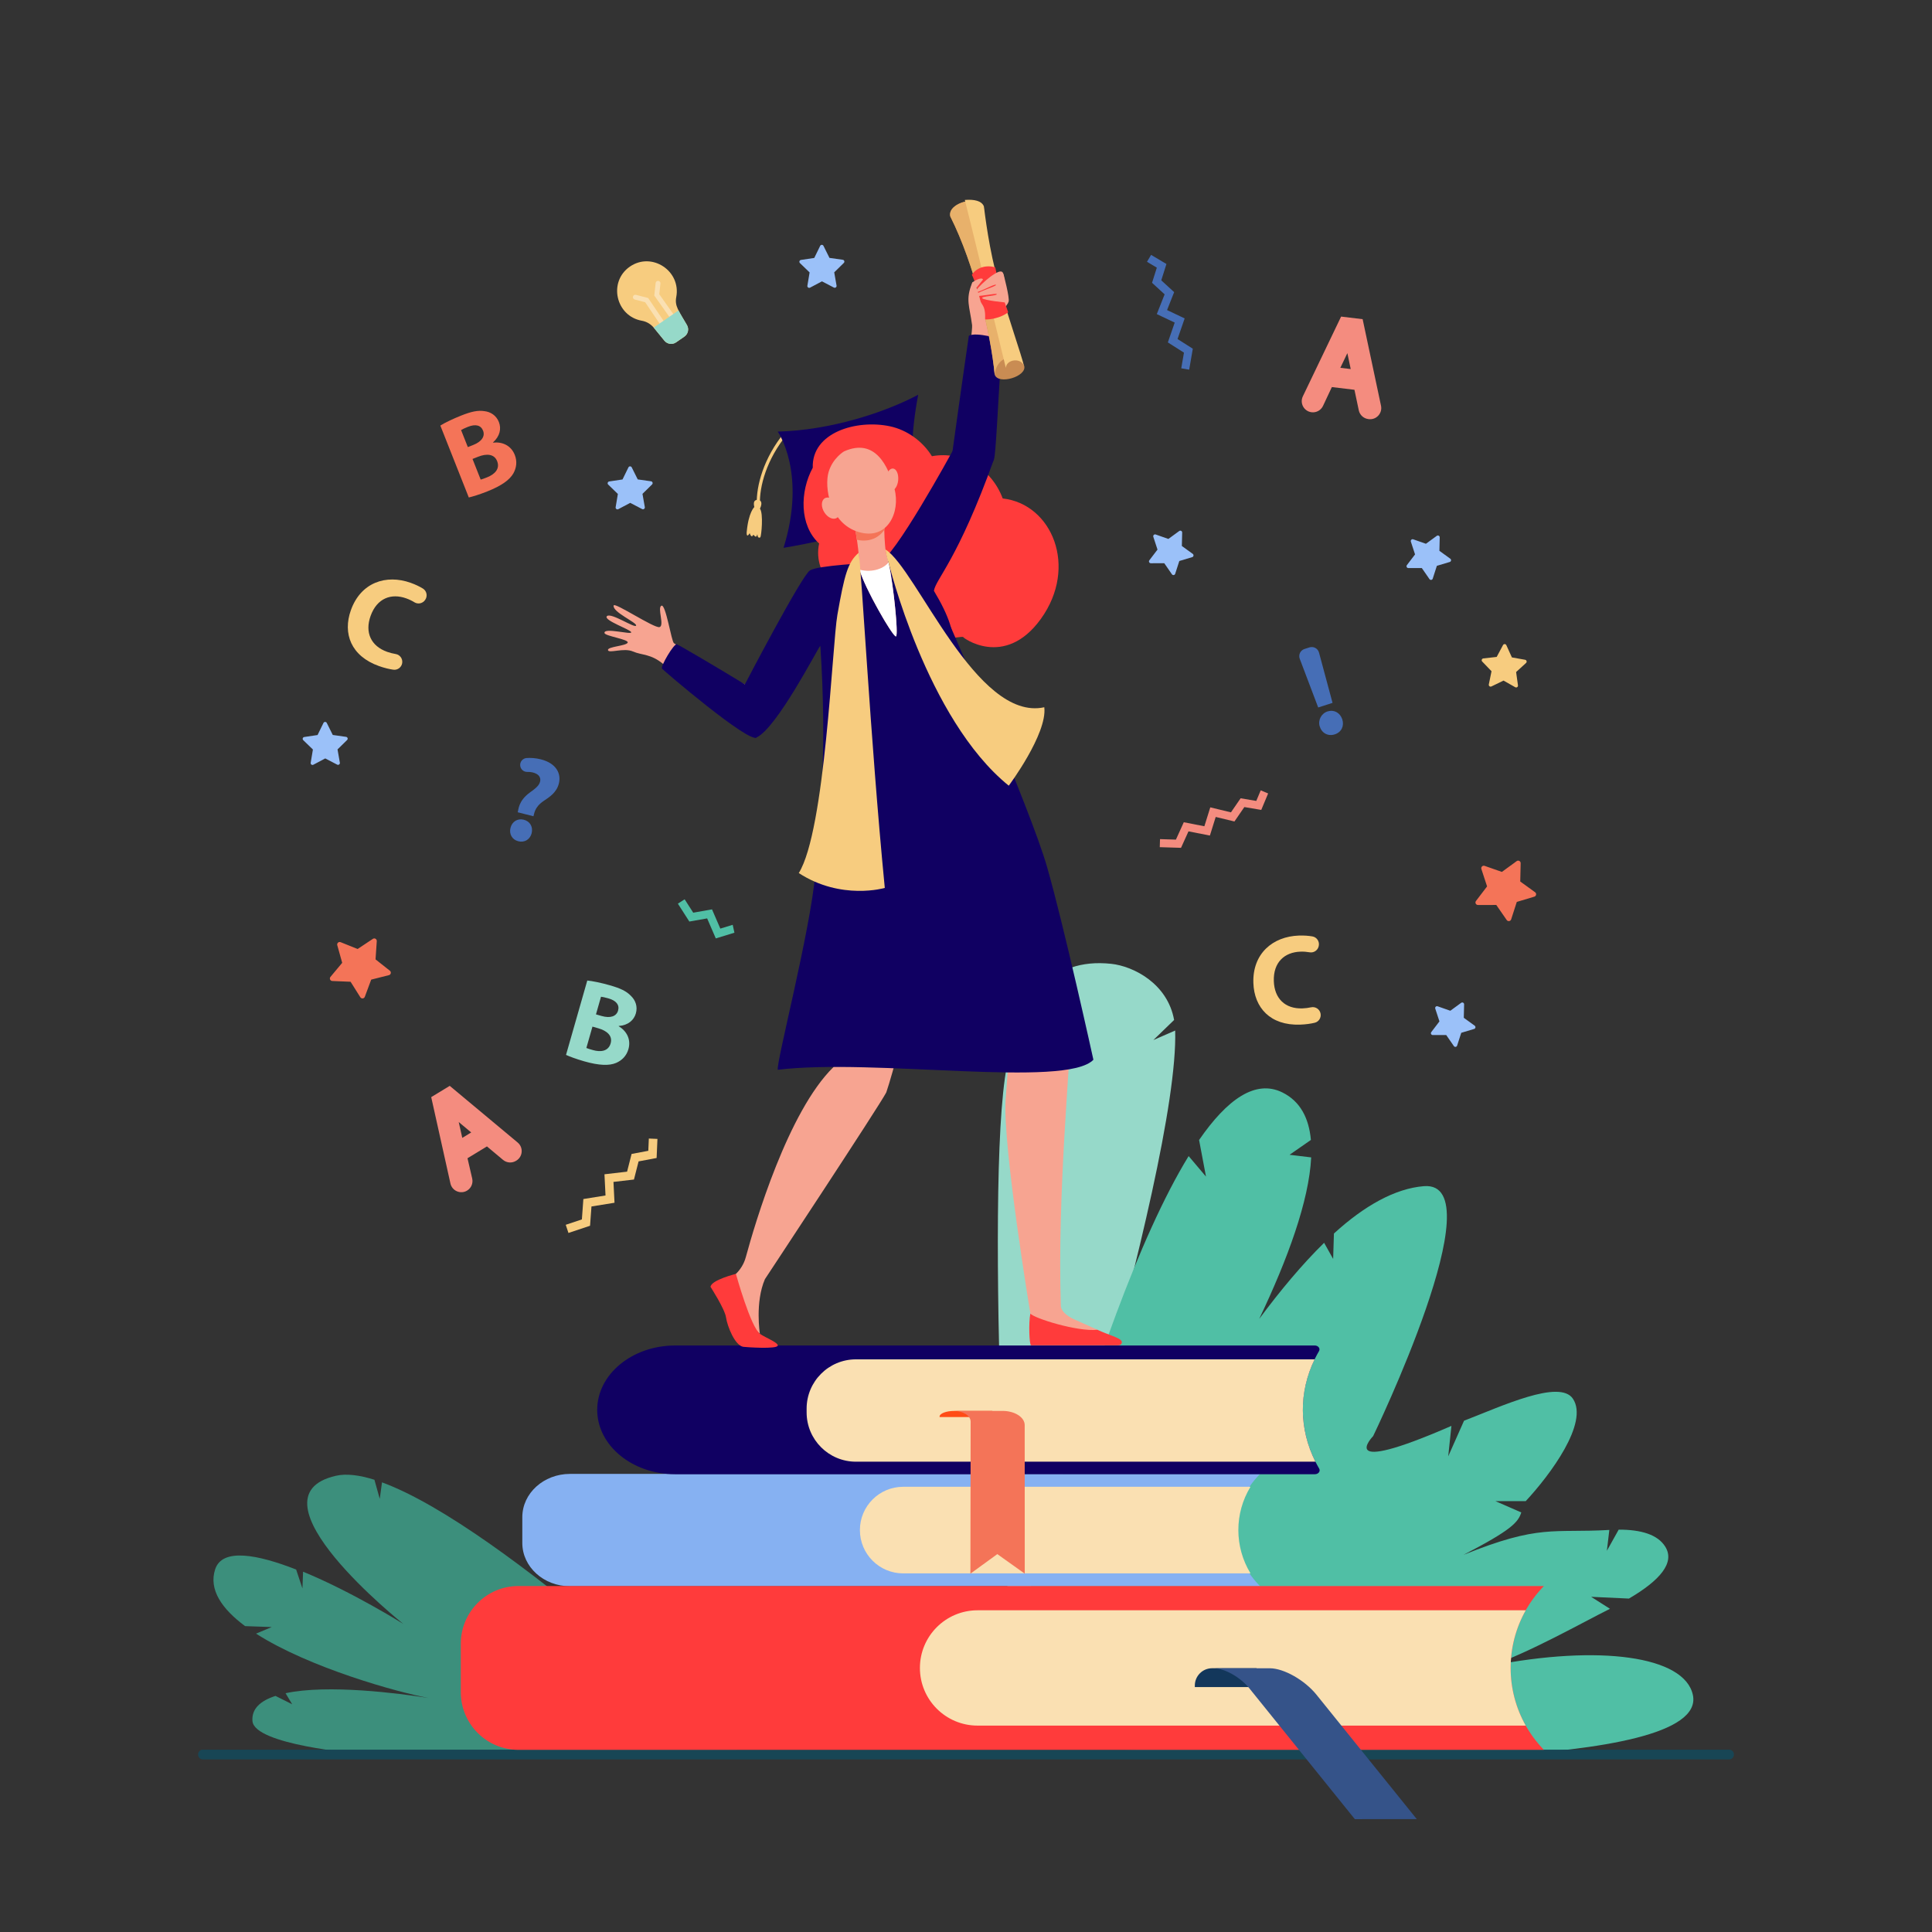<?xml version="1.0" encoding="utf-8"?>
<!-- Generator: Adobe Illustrator 23.0.6, SVG Export Plug-In . SVG Version: 6.00 Build 0)  -->
<svg version="1.1" id="Layer_1" xmlns="http://www.w3.org/2000/svg" xmlns:xlink="http://www.w3.org/1999/xlink" x="0px" y="0px"
	 viewBox="0 0 2000 2000" style="enable-background:new 0 0 2000 2000;" xml:space="preserve">
<rect x="0" y="0" width="2000" height="2000" fill="#333333" stroke="none"/>
<style type="text/css">
	.st0{fill:#F7CC7F;}
	.st1{fill:#96D9C9;}
	.st2{fill:#3C8F7C;}
	.st3{fill:#50BFA5;}
	.st4{fill:#184655;}
	.st5{fill:#86B1F2;}
	.st6{fill:#FAE0B2;}
	.st7{fill:#100062;}
	.st8{fill:#FF4C16;}
	.st9{fill:#F47458;}
	.st10{fill:#FF3B3B;}
	.st11{fill:#13375B;}
	.st12{fill:#355389;}
	.st13{fill:#9BC1F9;}
	.st14{fill:#F48C7F;}
	.st15{fill:#466EB6;}
	.st16{fill:#F7A491;}
	.st17{fill:#C98C53;}
	.st18{fill:#E8B16B;}
	.st19{fill:#FFFFFF;}
</style>
<g>
	<g>
		<polygon class="st0" points="679.73,1198.75 661.06,1202.27 656.27,1221.05 635.06,1223.51 636.14,1245.08 612.28,1248.93 
			610.82,1268.91 588.46,1276.36 585.64,1267.9 602.36,1262.33 603.9,1241.24 626.83,1237.55 625.74,1215.61 649.15,1212.9 
			653.82,1194.56 671.12,1191.3 671.67,1178.61 680.58,1179 		"/>
		<g>
			<path class="st1" d="M1193.95,1076.66l21.48-20.79c-6.72-37.59-41.98-55.68-65.2-58.14c-62.53-6.64-94.4,36.35-107.82,105.3
				c-24.48,125.85,6.34,654.29,6.34,654.29c2.31-14.03,172.13-544.71,167.78-690.51L1193.95,1076.66z"/>
			<path class="st2" d="M395.44,1534.53l-2.31,17.1l-5.53-19.78c-15.56-4.9-29.07-6.58-39.78-4.15
				c-95.7,21.75,69.67,153.36,69.67,153.36s-52.7-33.09-103.75-54.04l-0.65,17.34l-6.53-19.59c-39.66-15.53-76.46-22.7-83.81-0.28
				c-6.92,21.1,7.01,41.08,30.98,58.87l27.55,0.97l-16.24,6.81c55.36,35.46,146.93,60.82,178.54,66.59
				c-30.24-4.75-104.16-14.37-147.97-4.91l6.87,11.44l-17.3-8.65c-15.33,4.95-24.86,13.13-23.83,26.03
				c1.96,24.65,108.93,33.53,108.93,33.53l390.77-3.63l2.18,1.09C763.24,1812.63,521.42,1580.68,395.44,1534.53z"/>
			<path class="st3" d="M1752.45,1754.57c-8.69-40.35-96.92-52.21-209.38-30.09c40.04-13.68,95.06-44.83,123.55-59.06l-19.49-12.4
				l39.14,1.82c32.01-18.74,48.02-37.15,37.56-53.8c-7.81-12.44-24.95-17.61-48.17-17.55l-12.23,21.89l2.54-21.58
				c-58.58,3.38-71.87-6.18-150.9,25.76c49.38-25.64,56.52-33.59,59.76-43.88l-26.75-11.7h31.34
				c25.34-27.25,65.53-81.17,48.86-106.02c-13.76-20.51-74.15,7.96-112.7,22.75l-16.39,36.89l3.32-31.52
				c-122.57,53.39-81.02,10.55-81.02,10.55s127.94-264.67,52.57-258.72c-29.76,2.35-61.75,20.28-93.18,49.02l-0.8,26.31l-9.35-16.69
				c-22.89,22.44-45.56,49.61-67.19,78.78c29.34-61.61,51.59-122.14,53.8-167.19l-22.39-2.71l22.1-15.37
				c-2.08-22.77-11.1-39.98-29.37-49.09c-28.02-13.96-57.43,7.16-86.39,49.14l7.15,37.89l-17.96-21.23
				C1126.8,1365.71,1032,1781.73,1032,1781.73l-7.52,22.56l304.6,15.04C1329.08,1819.33,1770,1836.06,1752.45,1754.57z"/>
			<g>
				<path class="st4" d="M1790.19,1821.33H209.81c-2.63,0-4.76-2.26-4.76-5.05s2.13-5.05,4.76-5.05h1580.38
					c2.63,0,4.76,2.26,4.76,5.05C1794.94,1819.07,1792.82,1821.33,1790.19,1821.33z"/>
			</g>
			<path class="st5" d="M1304.5,1642.09H590.1c-27.29,0-49.41-20.07-49.41-44.83v-26.65c0-24.76,22.12-44.83,49.41-44.83h714.4l0,0
				c-32.68,32.41-33.24,81.93-1.31,114.95L1304.5,1642.09z"/>
			<path class="st6" d="M1294.5,1539.11H935c-24.76,0-44.83,20.07-44.83,44.83l0,0c0,24.76,20.07,44.83,44.83,44.83h359.53
				C1277.73,1601.27,1277.76,1566.54,1294.5,1539.11z"/>
			<g>
				<path class="st7" d="M1365.44,1398.65c1.57-2.69-0.81-5.8-4.43-5.8H698.97c-44.59,0-80.74,29.83-80.74,66.63l0,0
					c0,36.8,36.15,66.63,80.74,66.63h662.2c3.63,0,6.02-3.13,4.44-5.83l0,0C1343.08,1481.76,1343.13,1436.99,1365.44,1398.65z"/>
				<path class="st6" d="M1360.91,1407.19H886.07c-28.2,0-51.06,22.86-51.06,51.06v3.83c0,28.2,22.86,51.06,51.06,51.06h475.65
					C1344.62,1479.18,1344.43,1441.12,1360.91,1407.19z"/>
			</g>
			<g>
				<path class="st8" d="M1027.24,1460.58h-39.29c-8.45,0-15.3,2.62-15.3,5.85v0.52h54.59V1460.58z"/>
				<path class="st9" d="M1060.76,1475.25c0-8.11-10.26-14.68-22.92-14.68h-50.42c9.6,0,17.38,4.98,17.38,11.13l-0.24,157.34
					l27.86-20.23l28.4,20.23L1060.76,1475.25z"/>
			</g>
			<g>
				<path class="st10" d="M1598.24,1641.85H536.72c-32.96,0-59.69,26.72-59.69,59.69v50.2c0,32.96,26.72,59.69,59.69,59.69h1061.52
					l-0.56-0.58C1552.27,1763.58,1552.52,1688.82,1598.24,1641.85z"/>
				<path class="st6" d="M1579.45,1666.96h-567.47c-32.96,0-59.69,26.72-59.69,59.69l0,0c0,32.96,26.72,59.69,59.69,59.69h567.46
					C1558.57,1749.37,1558.61,1703.89,1579.45,1666.96z"/>
			</g>
			<g>
				<path class="st11" d="M1300.82,1726.95h-46.02c-9.9,0-17.92,8.02-17.92,17.92v1.6h63.94L1300.82,1726.95L1300.82,1726.95z"/>
				<path class="st12" d="M1256.68,1727.02c11-0.01,27.43,9.3,36.69,20.79l109.15,135.37l64.11-0.04l-103.81-128.75
					c-12.22-15.15-33.87-27.42-48.38-27.41L1256.68,1727.02z"/>
			</g>
			<g>
				<path class="st0" d="M652.05,276c-22.63,15.64-14.7,51.3,12.52,56.06c4.89,0.86,9.26,3.55,12.4,7.39l10.8,13.23
					c2.98,3.65,8.25,4.39,12.12,1.72l8.57-5.93c3.87-2.67,5.04-7.88,2.68-11.95c-8.6-14.86-12.85-19.72-11.08-28.99
					C705.23,280.39,674.69,260.35,652.05,276z"/>
				<g>
					<path class="st6" d="M691.84,343.87c-0.01,0-0.02,0.01-0.02,0.01c-1.15,0.78-2.71,0.48-3.48-0.67l-20.47-30.34l-10.82-2.81
						c-1.34-0.35-2.14-1.71-1.79-3.05c0.35-1.34,1.71-2.14,3.05-1.8l12.66,3.28l21.53,31.91
						C693.26,341.55,692.97,343.09,691.84,343.87z"/>
				</g>
				<g>
					<path class="st6" d="M703.01,338.01c0.01-0.01,0.02-0.01,0.02-0.02c1.13-0.8,1.4-2.36,0.6-3.49l-21.14-29.88l1.2-11.12
						c0.15-1.37-0.85-2.61-2.22-2.76c-1.37-0.15-2.61,0.85-2.76,2.22l-1.4,13l22.24,31.43
						C700.34,338.52,701.89,338.79,703.01,338.01z"/>
				</g>
				<path class="st1" d="M676.69,339.13c0.09,0.11,0.19,0.21,0.28,0.32l10.8,13.23c2.98,3.65,8.25,4.39,12.12,1.72l8.57-5.93
					c3.87-2.67,5.04-7.88,2.68-11.95c-3.83-6.61-6.79-11.24-8.75-15.16L676.69,339.13z"/>
			</g>
			<path class="st9" d="M1559.74,952.41l-10.78-15.59l-18.95,0.04c-2.16,0.01-3.39-2.47-2.08-4.18l11.49-15.07l-5.9-18.01
				c-0.67-2.05,1.3-3.98,3.34-3.27l17.88,6.27l15.31-11.17c1.74-1.27,4.19,0.01,4.14,2.16l-0.44,18.94l15.36,11.1
				c1.75,1.26,1.29,3.99-0.78,4.6l-18.15,5.43l-5.82,18.03C1563.7,953.78,1560.97,954.18,1559.74,952.41z"/>
			<path class="st9" d="M402.63,1009.47l-18.37,4.64l-6.6,17.76c-0.75,2.02-3.5,2.31-4.65,0.48l-10.09-16.04l-18.93-0.78
				c-2.16-0.09-3.28-2.61-1.89-4.27l12.14-14.55l-5.1-18.25c-0.58-2.08,1.47-3.92,3.48-3.12l17.59,7.05l15.78-10.49
				c1.8-1.2,4.18,0.19,4.04,2.34l-1.27,18.91l14.86,11.76C405.3,1006.24,404.72,1008.94,402.63,1009.47z"/>
			<path class="st13" d="M1505.03,1082.9l-7.92-11.45l-13.92,0.03c-1.59,0-2.49-1.81-1.53-3.07l8.44-11.07l-4.33-13.23
				c-0.49-1.51,0.96-2.93,2.45-2.4l13.14,4.61l11.24-8.21c1.28-0.93,3.08,0,3.04,1.59l-0.33,13.92l11.28,8.16
				c1.28,0.93,0.95,2.93-0.57,3.38l-13.34,3.99l-4.27,13.25C1507.94,1083.91,1505.94,1084.21,1505.03,1082.9z"/>
			<path class="st0" d="M1568.56,711.41l-12.1-6.87l-12.53,6.07c-1.43,0.69-3.03-0.55-2.71-2.11l2.8-13.64l-9.65-10.04
				c-1.1-1.14-0.41-3.05,1.17-3.23l13.83-1.55l6.56-12.28c0.75-1.4,2.77-1.33,3.43,0.11l5.75,12.68l13.7,2.45
				c1.56,0.28,2.12,2.23,0.95,3.3l-10.28,9.39l1.91,13.79C1571.62,711.06,1569.94,712.2,1568.56,711.41z"/>
			<path class="st13" d="M664.74,526.99l-12.35-6.43l-12.3,6.52c-1.4,0.74-3.04-0.44-2.78-2.01l2.3-13.73l-10-9.68
				c-1.14-1.1-0.52-3.03,1.05-3.27l13.77-2.05l6.11-12.51c0.7-1.42,2.72-1.43,3.43-0.01l6.21,12.46l13.78,1.95
				c1.57,0.22,2.2,2.15,1.07,3.26l-9.93,9.75l2.41,13.71C667.78,526.52,666.14,527.72,664.74,526.99z"/>
			<path class="st13" d="M863.23,297.68l-12.35-6.43l-12.3,6.52c-1.4,0.74-3.04-0.44-2.78-2.01l2.3-13.73l-10-9.68
				c-1.14-1.1-0.52-3.03,1.05-3.27l13.77-2.05l6.11-12.51c0.7-1.42,2.72-1.43,3.43-0.01l6.21,12.46l13.78,1.95
				c1.57,0.22,2.2,2.15,1.07,3.26l-9.93,9.75l2.41,13.71C866.27,297.22,864.64,298.42,863.23,297.68z"/>
			<path class="st13" d="M349.05,791.55l-12.35-6.43l-12.3,6.52c-1.4,0.74-3.04-0.44-2.78-2.01l2.3-13.73l-10-9.68
				c-1.14-1.1-0.52-3.03,1.05-3.27l13.77-2.05l6.11-12.51c0.7-1.42,2.72-1.43,3.43-0.01l6.21,12.46l13.78,1.95
				c1.57,0.22,2.2,2.15,1.07,3.26l-9.93,9.75l2.41,13.71C352.09,791.09,350.45,792.29,349.05,791.55z"/>
			<path class="st13" d="M1213.17,594.49l-7.92-11.45l-13.92,0.03c-1.59,0-2.49-1.81-1.53-3.07l8.44-11.07l-4.33-13.23
				c-0.49-1.51,0.96-2.93,2.45-2.4l13.14,4.61l11.24-8.21c1.28-0.93,3.08,0,3.04,1.59l-0.33,13.92l11.28,8.16
				c1.28,0.93,0.95,2.93-0.57,3.38l-13.34,3.99l-4.27,13.25C1216.08,595.5,1214.07,595.8,1213.17,594.49z"/>
			<path class="st13" d="M1479.78,599.49l-7.92-11.45l-13.92,0.03c-1.59,0-2.49-1.81-1.53-3.07l8.44-11.07l-4.33-13.23
				c-0.49-1.51,0.96-2.93,2.45-2.4l13.14,4.61l11.24-8.21c1.28-0.93,3.08,0,3.04,1.59l-0.33,13.92l11.28,8.16
				c1.28,0.93,0.95,2.93-0.57,3.38l-13.34,3.99l-4.27,13.25C1482.69,600.5,1480.68,600.8,1479.78,599.49z"/>
			<polygon class="st14" points="1305.65,838.42 1288.14,835.47 1277.89,850.39 1258.5,845.7 1252.48,864.96 1230.32,860.62 
				1222.59,877.67 1200.59,876.98 1200.85,868.66 1217.3,869.17 1225.46,851.18 1246.76,855.35 1252.88,835.77 1274.27,840.94 
				1284.29,826.38 1300.51,829.11 1305.09,818.17 1312.77,821.38 			"/>
			<polygon class="st15" points="1207.49,273.28 1202.14,290.2 1215.48,302.43 1208.13,320.98 1226.36,329.62 1218.98,350.96 
				1234.78,360.99 1231.04,382.68 1222.83,381.27 1225.63,365.05 1208.96,354.47 1216.05,333.95 1197.52,325.16 1205.62,304.7 
				1192.59,292.75 1197.55,277.07 1187.36,271.01 1191.61,263.85 			"/>
			<polygon class="st3" points="758.49,957.36 745.68,961.29 737.07,941.37 717.62,944.81 708.74,930.95 701.73,935.45 
				713.6,953.98 732.03,950.72 740.99,971.45 760.27,965.53 			"/>
			<path class="st14" d="M465.57,1124.07l-19.18,11.67l19.9,89.39c1.72,7.72,10.52,11.47,17.28,7.36l0,0
				c4.26-2.59,6.37-7.62,5.25-12.48l-4.86-20.99l20.13-12.25l16.64,13.93c3.79,3.18,9.19,3.58,13.42,1.01l0.36-0.22
				c6.77-4.12,7.48-13.66,1.4-18.74L465.57,1124.07z M478.55,1177.93l-3.68-16.42l12.92,10.8L478.55,1177.93z"/>
			<path class="st14" d="M1410.6,330.41l-22.29-2.68l-39.61,82.57c-3.42,7.13,1.18,15.52,9.04,16.46l0,0
				c4.95,0.6,9.72-2.05,11.84-6.56l9.15-19.5l23.39,2.81l4.48,21.24c1.02,4.84,5.01,8.5,9.92,9.09l0.42,0.05
				c7.86,0.95,14.32-6.12,12.68-13.87L1410.6,330.41z M1387.52,380.76l7.26-15.18l3.48,16.47L1387.52,380.76z"/>
			<path class="st15" d="M535.93,840.86c0.93-2.55,0.38-11.61,12.78-20.61c5.1-3.66,9.28-6.77,10.33-10.94
				c1.82-7.18-5.77-10.44-13.25-10.24c-3.87,0.11-7.1-2.93-7.31-6.79l0,0c-0.21-3.93,2.76-7.29,6.69-7.57
				c4.29-0.31,9.35,0,14.69,1.35c16.16,4.1,21.25,14.9,18.67,25.06c-2.36,9.31-9.67,13.97-15.62,17.93
				c-10.03,6.69-9.86,13.89-10.68,15.93L535.93,840.86z M528.47,856.95c1.65-6.49,7.36-9.99,13.72-8.38
				c6.61,1.68,9.72,7.42,8.2,13.94c-1.61,6.37-7.23,10.03-13.85,8.35C530.05,869.21,526.85,863.32,528.47,856.95z"/>
			<path class="st1" d="M607.95,1015.05c4.92,0.4,14.54,2.39,23.38,4.92c10.82,3.09,17.15,6.03,21.88,11.03
				c4.63,4.47,7.06,10.95,5.03,18.04c-1.99,6.98-7.93,12.33-17.7,13.06l-0.07,0.23c8.26,5,12.96,13.64,10.07,23.76
				c-2.03,7.09-6.88,11.75-12.89,14.3c-6.99,2.91-17.26,2.74-32.85-1.71c-8.72-2.49-15.07-4.94-18.86-6.65L607.95,1015.05z
				 M616.94,1050.08l5.82,1.66c9.3,2.66,15.4,0.25,17.06-5.56c1.7-5.93-1.94-10.37-9.97-12.66c-3.84-1.1-6.11-1.5-7.69-1.7
				L616.94,1050.08z M607,1084.85c1.68,0.73,3.77,1.33,6.8,2.19c8.02,2.29,15.98,1.3,18.34-6.96c2.26-7.91-3.94-13.08-12.78-15.6
				l-6.05-1.73L607,1084.85z"/>
			<path class="st9" d="M455.84,440.54c4.14-2.68,12.99-6.96,21.54-10.34c10.46-4.14,17.27-5.66,24.07-4.58
				c6.4,0.72,12.27,4.38,14.98,11.24c2.67,6.75,1.22,14.6-6.08,21.13l0.09,0.22c9.6-1.06,18.59,2.93,22.46,12.71
				c2.71,6.86,1.7,13.51-1.51,19.2c-3.78,6.57-12.02,12.69-27.09,18.65c-8.44,3.34-14.96,5.26-19,6.22L455.84,440.54z M484.3,462.84
				l5.62-2.22c9-3.56,12.37-9.18,10.14-14.81c-2.27-5.74-7.86-7.04-15.62-3.97c-3.71,1.47-5.76,2.54-7.13,3.34L484.3,462.84z
				 M497.6,496.48c1.78-0.44,3.8-1.24,6.73-2.4c7.76-3.07,13.47-8.71,10.31-16.69c-3.02-7.65-11.09-7.97-19.64-4.59l-5.85,2.31
				L497.6,496.48z"/>
			<path class="st0" d="M1366.99,1048.96c1,4.36-1.67,8.75-6.03,9.8c-4.06,0.98-9.22,1.74-15.16,1.94
				c-30.89,1.04-47.45-17.65-48.31-43.1c-1.03-30.5,20.14-48.2,47.19-49.11c5.37-0.18,10.09,0.22,13.91,0.88
				c4.6,0.8,7.58,5.29,6.58,9.85l-0.06,0.28c-0.94,4.27-5.08,7.09-9.39,6.32c-2.83-0.5-6.02-0.79-9.55-0.67
				c-16.04,0.54-28.18,10.64-27.51,30.53c0.6,17.9,11.59,28.81,29.62,28.2c3-0.1,6.15-0.53,9.04-1.14
				C1361.7,1041.82,1366,1044.61,1366.99,1048.96L1366.99,1048.96z"/>
			<path class="st0" d="M416.36,686.37c-0.67,4.42-4.77,7.52-9.2,6.9c-4.14-0.58-9.22-1.76-14.81-3.75
				c-29.12-10.36-37.68-33.82-29.14-57.81c10.22-28.75,36.41-37.46,61.91-28.39c5.06,1.8,9.31,3.9,12.62,5.92
				c3.98,2.43,5.11,7.7,2.51,11.58l-0.16,0.24c-2.44,3.63-7.32,4.74-11.05,2.44c-2.45-1.51-5.31-2.94-8.64-4.12
				c-15.12-5.38-30.12-0.43-36.79,18.32c-6,16.87,0.22,31.06,17.22,37.1c2.83,1.01,5.92,1.76,8.83,2.25
				C414.06,677.79,417.03,681.95,416.36,686.37L416.36,686.37z"/>
			<path class="st15" d="M1366.11,751.82c-1.93-6.47,1.91-13.53,8.39-15.43c6.75-1.97,12.71,1.51,15.02,8.24
				c2.18,6.77-0.74,13.32-7.78,15.59C1374.6,762.51,1368.19,758.8,1366.11,751.82z M1364.59,732.38L1345.5,682
				c-1.58-4.17,0.65-8.81,4.9-10.17l5.13-1.65c4.24-1.36,8.75,1.09,9.91,5.39l14,52.03L1364.59,732.38z"/>
			<g>
				<g>
					<g>
						<path class="st16" d="M929.49,813.34c1.15,0.48-15.19,21.54-31.11,36.43c-12.83,16.11-24.87,35.17-29.02,55.96
							c-6.3,31.61-1.06,187.76-6.54,198.87c-47.1,46.04-81.2,161.6-90.78,196.86c-1.86,6.87-5.65,13.06-10.89,17.88l0,0l2.09,39.84
							l23.4,21.56c0,0-5.21-32.46,5.2-56.55c0,0,118.58-179.58,125.62-193.31c13.45-39.09,62.42-239.38,62.42-239.38l11.37-46.04
							C991.27,845.47,929.59,813.38,929.49,813.34z"/>
						<path class="st10" d="M735.53,1332.16c0,0,14.81,22.82,16.07,31.72c1.27,8.89,9.16,29.07,17.88,30.35
							c1.98,0.29,35.92,2.78,35.67-1.46c-0.19-3.24-12.47-7.87-18.18-11.81c-9.86-6.81-25.16-62.26-25.16-62.26
							S736.17,1325.05,735.53,1332.16z"/>
					</g>
					<path class="st16" d="M1030.85,882.55c0,0,76.38,163.31,76.86,192.02c0.42,24.61-13.35,162.7-9.51,277.69
						c0.14,4.15,5.4,9.67,13.05,13.18c4.31,1.97,25.11,11.26,25.11,11.26l2.86,7.44l-71.63-5.1l-1.02-19.56
						c0,0-28.51-172.02-25.6-220.67c0.46-7.64,4.17-53.4,4.17-53.4L959,919.11l54.18-71.19L1030.85,882.55z"/>
					<g>
						<g>
							<path class="st0" d="M783.4,521.73c-0.57-18.31,6.76-47.48,29.04-74.46l2.54,2.1c-21.7,26.27-28.84,54.55-28.29,72.25
								L783.4,521.73z"/>
						</g>
						<path class="st0" d="M784.28,517.42c6.4,0.52,3.17,7.52,2.45,9.15c3.67,4.95,1.47,28.06,0.37,29.71
							c-3.12,1.65-3.06-3.3-3.06-3.3c-1.53,5.68-3.73,0-4.28,0.73c-2.02,4.03-3.67-1.77-3.67-1.77c-3.67,5.98-3.12-0.99-3.12-0.99
							c1.83-20.72,7.88-26.04,7.88-26.04c-1.07-4.83-0.28-7.05,2.94-7.49C783.95,517.41,784.12,517.41,784.28,517.42z"/>
					</g>
					<path class="st7" d="M891.94,545.2c-19.07,12.23-80.82,21.9-80.82,21.9c24.21-77.75-6.03-120.3-6.03-120.3
						c54.88-1.41,110.85-19.81,145.4-38.14c-15.4,82.66,3.62,95.36,3.62,95.36C921.14,526.02,891.94,545.2,891.94,545.2z"/>
					<path class="st10" d="M1038.01,516c-11.57-30.83-41.81-49.5-73.29-43.73c-9.66-15.6-25.77-27.17-43.29-30.93
						c-34.57-7.41-81.32,6.25-80.06,42.85c-13.41,24.59-13.92,59.74,6.59,78.45c-7.14,33.06,23.83,65.03,64.09,63.87
						c14.02,23.12,40.73,37.99,67.29,34.81c6.37-0.76,16.1-2.35,17.71-1.95c-2.02-0.38,42.67,33.89,80.53-18.8
						C1116.22,586.82,1089.07,521.74,1038.01,516z"/>
					<path class="st16" d="M1033.44,331.07c1.86-4.42,4.17-8.64,6.88-12.6l2.98-4.35c0.36-0.77,0.65-1.42,0.8-1.86
						c1.3-3.85-5.22-28.29-5.22-28.29l-20.6,18.35l1.1,9.55c-5.82-2.69-10.83-24.46-13.09-18.83c-7.03,17.44-2.58,23.7,0.02,43.63
						c0.89,6.79-13.88,111.22-18.26,131.97s-33.94,78.68-33.94,78.68l23.65,30.01c0,0,46.74-84.02,49.59-110.98
						c0.3-2.84,0.64-7.08,1-12.34L1033.44,331.07z"/>
					<path class="st7" d="M996.33,491.18c-11.94-3.84-10.27-24.21-10.27-24.21c8.62-62.72,16.87-119.38,16.87-119.38
						c7.7-4.4,34.38,3.85,34.38,3.85c-4.68,76.47-6.51,118.9-8.34,123.96C1027.14,480.48,1016.48,497.66,996.33,491.18z"/>
					<path class="st16" d="M853.33,658.26l-32.11-27.22c0,0-26,43.35-46.83,78.7c-20.66-7.47-74.04-42.27-76.68-43.87
						s-8.49-40.94-13.01-38.85s3.47,20.76-2.01,22.15c-5.49,1.4-46.59-26.07-47.43-22.4c-1.58,6.86,24.54,17.8,23.22,20.86
						s-26.26-14.02-30.23-9.75s25.05,13.9,25.21,16.68c0.15,2.79-28.45-5.29-27.7,0.71c0.41,3.26,25.6,6.54,24.01,10.01
						c-1.59,3.46-21.21,4.04-20.39,7.74c0.82,3.71,16.38-2.77,25.88,1.4c9.5,4.16,18.41,2.11,31.67,13.29
						c13.25,11.16,78.37,74.92,98.66,69.45C803.31,752.37,853.33,658.26,853.33,658.26z"/>
					<g>
						<path class="st9" d="M855.78,1078.72c0.01,0.03,0.02,0.03,0.03-0.01C855.8,1078.72,855.78,1078.72,855.78,1078.72z"/>
						<path class="st7" d="M966.78,611.61c2.05-12.56,24.49-31.31,62.19-136.2c0,0-24.62-10.6-42.91-8.44
							c0,0-61.87,113.38-75.84,114.76c-13.97,1.37-63.12,3.5-71.73,8.73c-8.62,5.23-67.38,117.98-67.38,117.98
							s2.08,59.52,12.13,54.92c20.91-9.57,63.16-91.9,65.96-94.93c1.99,6.43,32.6,105.58,32.55,128.04l0.24,0.19
							c28.61,23.21,70.35,17.84,92.42-11.87l0,0c0,0-5.02-30.64,1.14-58.51C985.92,679.31,999.19,665.55,966.78,611.61z"/>
						<path class="st7" d="M1131.88,1097.04c0,0-30.63-139.54-48.1-200.02c-17.47-60.48-99.26-247.23-99.26-247.23
							c-20.68-32.08-135.36,18.03-135.32,18.64c7.24,109.21-0.2,181.18-5.08,235.36c-5.54,61.5-40.84,196.63-38.97,203.64
							C904.82,1095.31,1103.6,1126.72,1131.88,1097.04z"/>
					</g>
					<g>
						<path class="st9" d="M1033.06,314.84c0,0-2.66,7.42-9.86,4.88c-7.79-2.75-12.44-6.47-12.44-6.47s3.97,9.08,10.95,11.58
							C1035.37,329.73,1033.06,314.84,1033.06,314.84z"/>
						<g>
							<g>
								<path class="st17" d="M1018.42,215.07c3.11,44.67,17.47,107.09,41.79,163.57c3.3,11.16-27.25,20.19-30.55,9.03
									c-3.93-41.67-20.69-113.47-45.89-163.54C980.04,209.84,1014.68,200.78,1018.42,215.07z"/>
								<path class="st18" d="M1046.19,369.29c-4.42-28.51-26.38-124.28-34.81-160.71c-11.08-3.16-30.44,4.67-27.59,15.54
									c25.19,50.07,41.96,121.87,45.89,163.54C1031.06,375.89,1038.49,370.67,1046.19,369.29z"/>
								<path class="st0" d="M1041.24,380.84c0.57-9.17,15.86-10.64,18.7-2.2c-2.2-10.27-15.68-48.19-25.95-84.37
									c-10.28-36.18-14.39-72.79-15.49-80.68c-2.3-5.72-10.05-7.39-19.72-6.6C999.68,209.37,1041.24,380.84,1041.24,380.84z"/>
								<path class="st10" d="M1006.08,284.51c5.74,11,13.61,46.21,13.61,46.21c15.15,0,23.98-7.45,23.98-7.45
									c-7.65-20.49-12.68-41.97-13.37-46.5C1021.64,274.15,1011.18,276.44,1006.08,284.51z"/>
							</g>
						</g>
					</g>
					<path class="st16" d="M884.94,545.62c0,0,5.27,28.39,4.21,39.59c-1.05,11.2,35.11,74.86,38.36,73.57
						c3.11-1.23-4.12-67.48-9.4-83.03c-3.59-10.59-2.65-44.95-2.65-44.95L884.94,545.62z"/>
					<path class="st9" d="M915.94,547.86c-0.35-9.3-0.47-17.05-0.47-17.05l-30.53,14.81c0,0,1.08,5.8,2.16,13.2
						C900.46,561.62,910.15,556.47,915.94,547.86z"/>
					<path class="st16" d="M873.78,467.25c0,0-11.76,6.8-16.07,21.53c-4.3,14.73,0.59,52.74,30.99,61.91
						c30.39,9.17,43.56-20.92,37.3-44.46C919.73,482.71,906.12,452.91,873.78,467.25z"/>
					<path class="st16" d="M929.8,497.12c-0.6,6.32-3.95,11.15-7.48,10.79c-3.54-0.36-5.92-5.78-5.32-12.1
						c0.59-6.32,3.94-11.15,7.48-10.79C928.01,485.38,930.39,490.8,929.8,497.12z"/>
					<path class="st16" d="M866.46,521.47c3.57,5.52,3.56,12.04-0.03,14.55s-9.39,0.07-12.96-5.45s-3.56-12.04,0.03-14.55
						C857.09,513.51,862.89,515.95,866.46,521.47z"/>
					<path class="st16" d="M1036.39,281.06c-5.89-1.14-26.46,17.84-26.24,20.76c0.23,3.03,20.19-8.89,20.88-6.9
						c0.54,1.57-22.87,8.25-21.42,11.04c0.99,1.91,21.55-2.75,22.21-1.53c1.04,1.91-16.42,2.13-15.01,4.24
						c1.63,2.44,25.36,4.58,25.36,4.58s-3.13-9.27-2.7-11.79c0.19-1.07,0.2-2.58,0.1-4.31c-0.08-1.39,0.53-2.58,0.34-4.14
						C1039.13,286.71,1039.65,281.69,1036.39,281.06z"/>
					<path class="st16" d="M1017.57,289.43l-8.31,10.37l-3.17-4.21c0,0-0.11-1.32,0.41-2.98
						C1006.83,291.54,1016.54,286.02,1017.57,289.43z"/>
					<path class="st10" d="M1067.35,1392.67h90.49c3.35-0.3,4.16-3,3-4.67c-2.39-3.43-12.95-5.94-24.81-11.4
						c-20.81,2.16-66.13-12.06-69.42-16.83C1064.71,1369.33,1065.49,1392.26,1067.35,1392.67z"/>
					<path class="st16" d="M1006.38,304.35c-0.3-2.4,4.25,0.13,11.18,12.07c5.09,8.76,0,26.59,0,26.59l-12.12-32.25L1006.38,304.35z
						"/>
				</g>
				<path class="st7" d="M771.11,708.44c-27.84-17.01-67.52-40.37-70.45-41.47c-2.93-1.1-17.17,23-15.34,25.2
					c1.83,2.2,90.23,77.73,97.92,71.19C790.94,756.82,771.11,708.44,771.11,708.44z"/>
				<path class="st19" d="M889.8,589.71c4.85,18.18,34.77,70.25,37.72,69.08c2.79-1.1-2.74-54.47-7.71-76.7
					C915.72,587.96,903.57,593.36,889.8,589.71z"/>
				<path class="st0" d="M888.77,572.33c-11.13,9.76-14.57,22.48-21.9,64.09c-5.42,30.74-12.47,223.36-39.98,267.37
					c44.01,28.61,89.05,15.4,89.05,15.4C900.61,761.85,891.94,587.04,888.77,572.33z"/>
				<path class="st0" d="M916.69,568.85c32.09,20.07,93.94,178.69,164.36,163.29c3.3,27.51-36.78,81.2-36.78,81.2
					c-85.35-69.1-124.47-231.26-124.47-231.26C917.56,577.04,916.69,568.85,916.69,568.85z"/>
			</g>
		</g>
	</g>
</g>
</svg>
